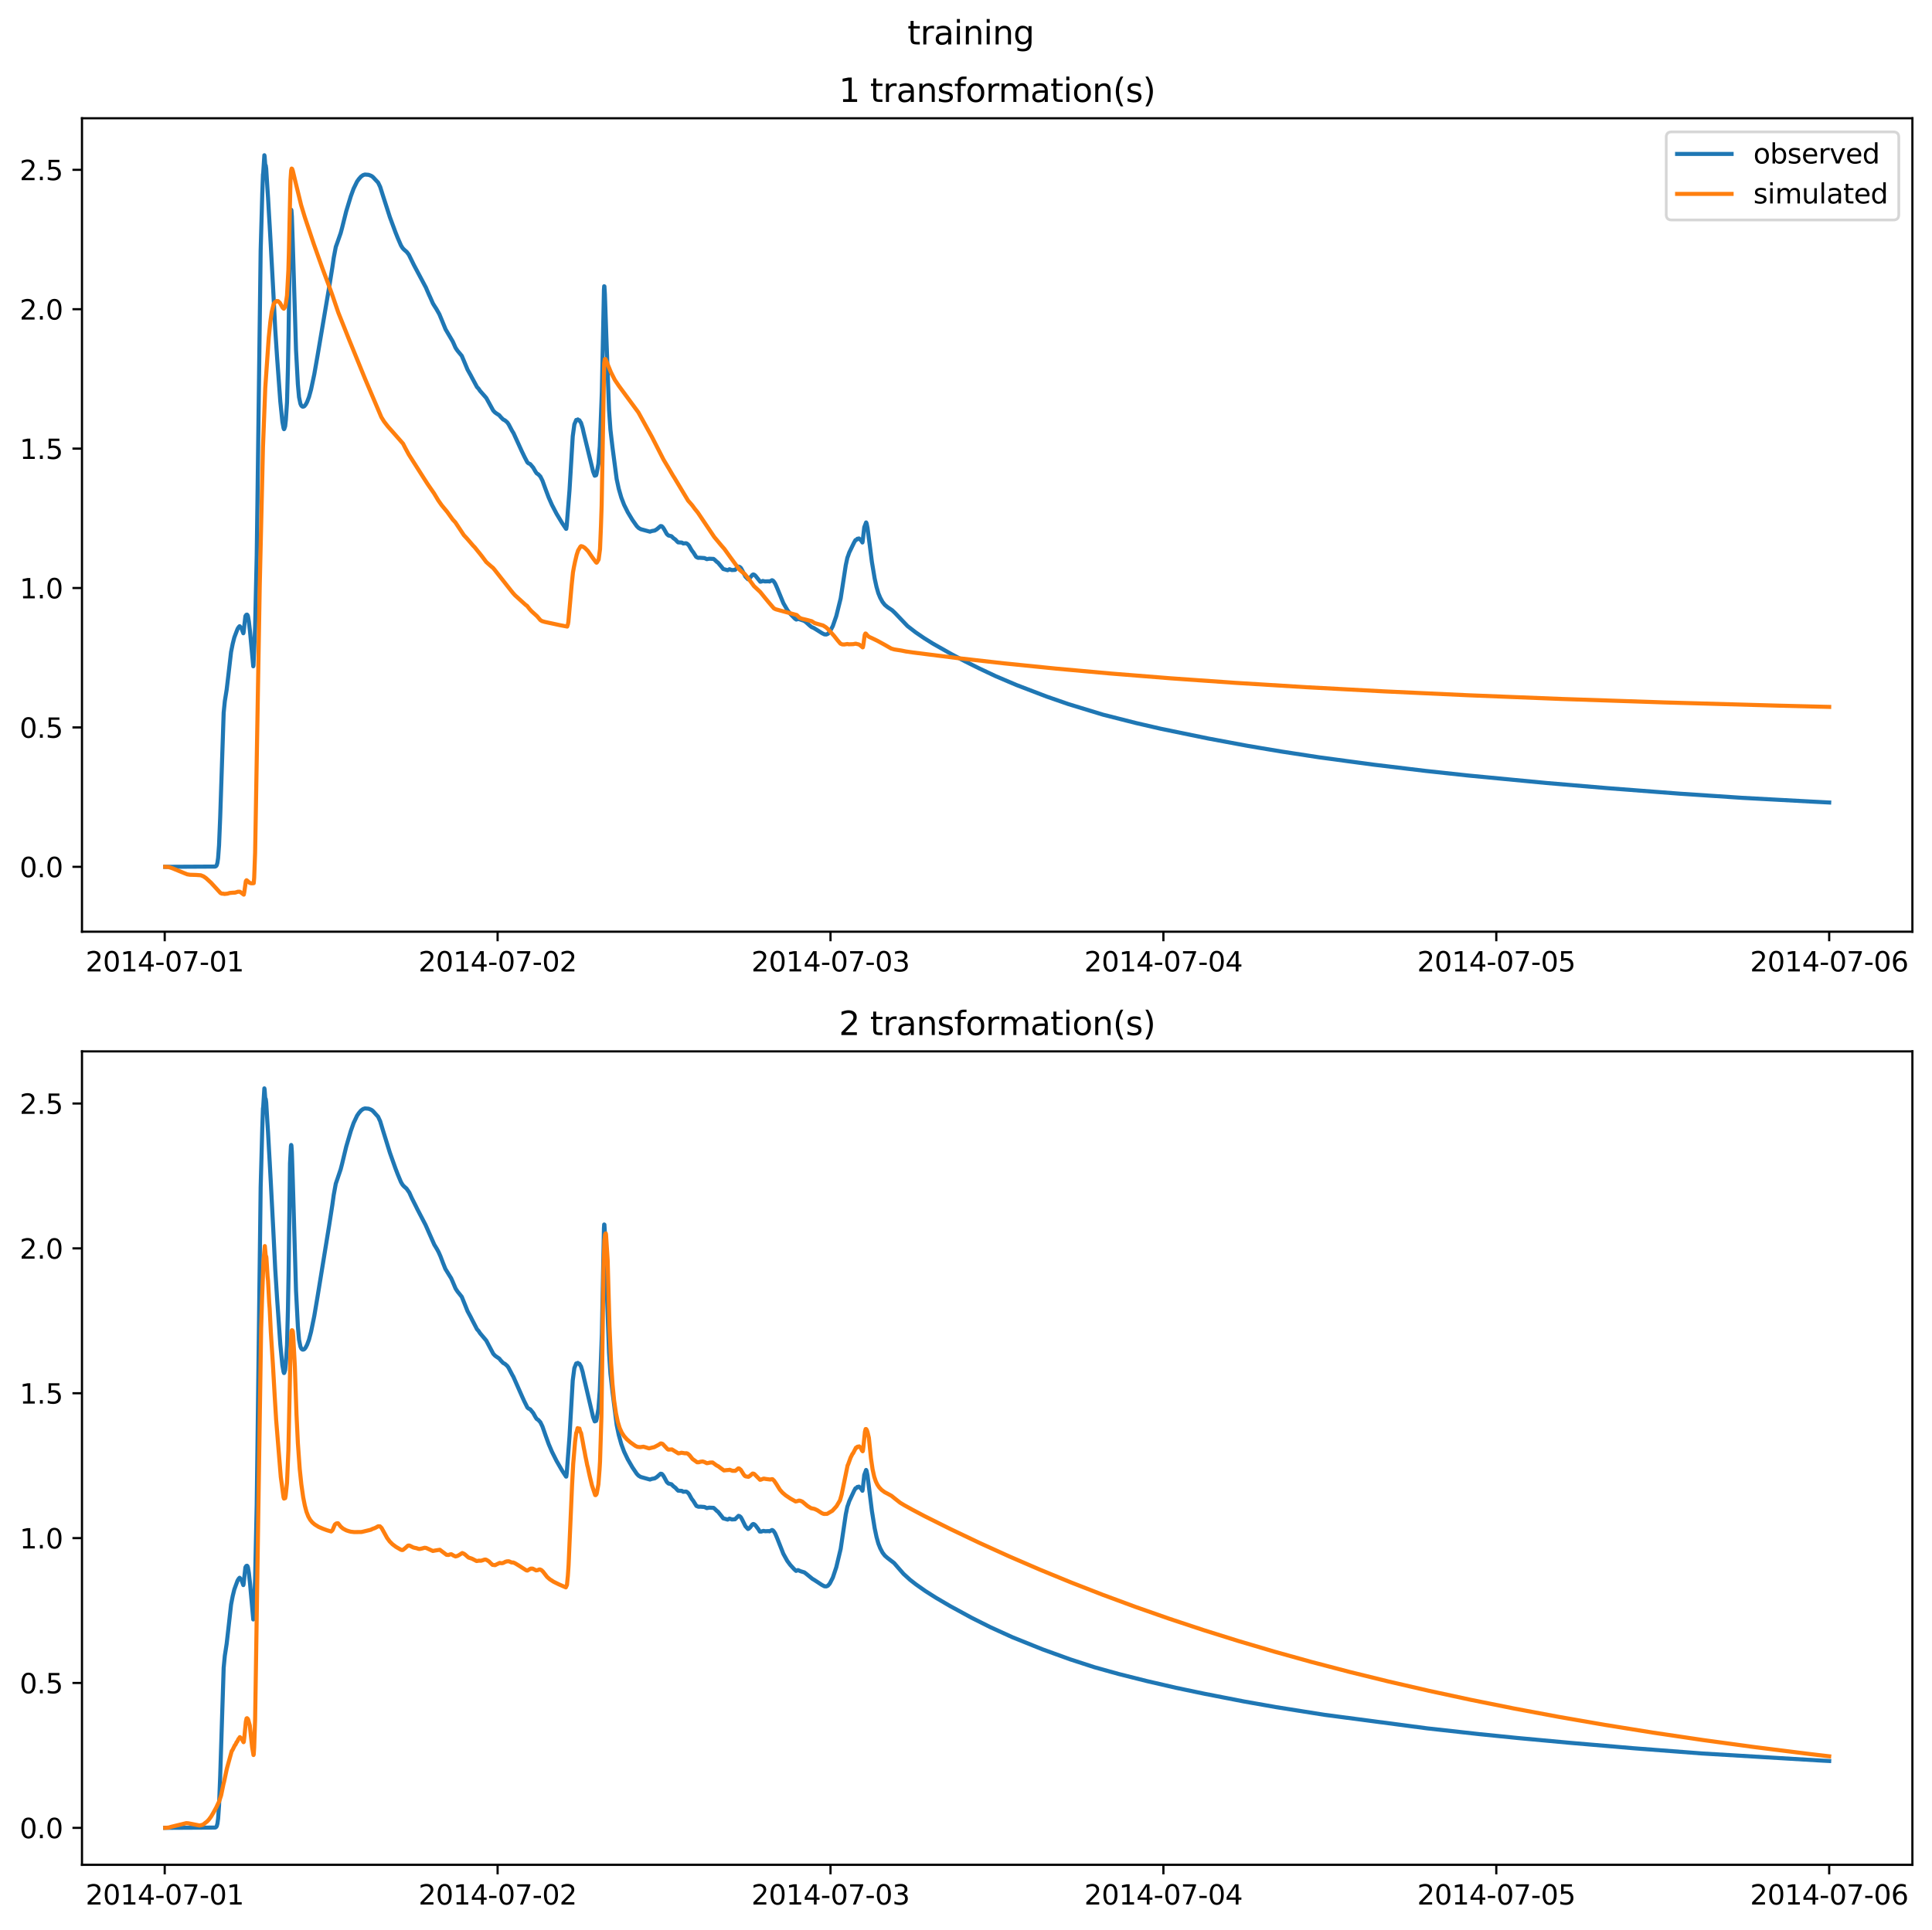 <?xml version="1.0" encoding="utf-8" standalone="no"?>
<!DOCTYPE svg PUBLIC "-//W3C//DTD SVG 1.1//EN"
  "http://www.w3.org/Graphics/SVG/1.1/DTD/svg11.dtd">
<svg xmlns:xlink="http://www.w3.org/1999/xlink" width="709.427pt" height="708.798pt" viewBox="0 0 709.427 708.798" xmlns="http://www.w3.org/2000/svg" version="1.1">
 <defs>
  <style type="text/css">*{stroke-linejoin: round; stroke-linecap: butt}</style>
 </defs>
 <g id="figure_1">
  <g id="patch_1">
   <path d="M 0 708.798 
L 709.427 708.798 
L 709.427 0 
L 0 0 
z
" style="fill: #ffffff"/>
  </g>
  <g id="axes_1">
   <g id="patch_2">
    <path d="M 30.103 342.2 
L 702.227 342.2 
L 702.227 43.44 
L 30.103 43.44 
z
" style="fill: #ffffff"/>
   </g>
   <g id="matplotlib.axis_1">
    <g id="xtick_1">
     <g id="line2d_1">
      <defs>
       <path id="m46d7d40f62" d="M 0 0 
L 0 3.5 
" style="stroke: #000000; stroke-width: 0.8"/>
      </defs>
      <g>
       <use xlink:href="#m46d7d40f62" x="60.484" y="342.2" style="stroke: #000000; stroke-width: 0.8"/>
      </g>
     </g>
     <g id="text_1">
      <!-- 2014-07-01 -->
      <g transform="translate(31.427 356.798) scale(0.1 -0.1)">
       <defs>
        <path id="DejaVuSans-32" d="M 1228 531 
L 3431 531 
L 3431 0 
L 469 0 
L 469 531 
Q 828 903 1448 1529 
Q 2069 2156 2228 2338 
Q 2531 2678 2651 2914 
Q 2772 3150 2772 3378 
Q 2772 3750 2511 3984 
Q 2250 4219 1831 4219 
Q 1534 4219 1204 4116 
Q 875 4013 500 3803 
L 500 4441 
Q 881 4594 1212 4672 
Q 1544 4750 1819 4750 
Q 2544 4750 2975 4387 
Q 3406 4025 3406 3419 
Q 3406 3131 3298 2873 
Q 3191 2616 2906 2266 
Q 2828 2175 2409 1742 
Q 1991 1309 1228 531 
z
" transform="scale(0.016)"/>
        <path id="DejaVuSans-30" d="M 2034 4250 
Q 1547 4250 1301 3770 
Q 1056 3291 1056 2328 
Q 1056 1369 1301 889 
Q 1547 409 2034 409 
Q 2525 409 2770 889 
Q 3016 1369 3016 2328 
Q 3016 3291 2770 3770 
Q 2525 4250 2034 4250 
z
M 2034 4750 
Q 2819 4750 3233 4129 
Q 3647 3509 3647 2328 
Q 3647 1150 3233 529 
Q 2819 -91 2034 -91 
Q 1250 -91 836 529 
Q 422 1150 422 2328 
Q 422 3509 836 4129 
Q 1250 4750 2034 4750 
z
" transform="scale(0.016)"/>
        <path id="DejaVuSans-31" d="M 794 531 
L 1825 531 
L 1825 4091 
L 703 3866 
L 703 4441 
L 1819 4666 
L 2450 4666 
L 2450 531 
L 3481 531 
L 3481 0 
L 794 0 
L 794 531 
z
" transform="scale(0.016)"/>
        <path id="DejaVuSans-34" d="M 2419 4116 
L 825 1625 
L 2419 1625 
L 2419 4116 
z
M 2253 4666 
L 3047 4666 
L 3047 1625 
L 3713 1625 
L 3713 1100 
L 3047 1100 
L 3047 0 
L 2419 0 
L 2419 1100 
L 313 1100 
L 313 1709 
L 2253 4666 
z
" transform="scale(0.016)"/>
        <path id="DejaVuSans-2d" d="M 313 2009 
L 1997 2009 
L 1997 1497 
L 313 1497 
L 313 2009 
z
" transform="scale(0.016)"/>
        <path id="DejaVuSans-37" d="M 525 4666 
L 3525 4666 
L 3525 4397 
L 1831 0 
L 1172 0 
L 2766 4134 
L 525 4134 
L 525 4666 
z
" transform="scale(0.016)"/>
       </defs>
       <use xlink:href="#DejaVuSans-32"/>
       <use xlink:href="#DejaVuSans-30" x="63.623"/>
       <use xlink:href="#DejaVuSans-31" x="127.246"/>
       <use xlink:href="#DejaVuSans-34" x="190.869"/>
       <use xlink:href="#DejaVuSans-2d" x="254.492"/>
       <use xlink:href="#DejaVuSans-30" x="290.576"/>
       <use xlink:href="#DejaVuSans-37" x="354.199"/>
       <use xlink:href="#DejaVuSans-2d" x="417.822"/>
       <use xlink:href="#DejaVuSans-30" x="453.906"/>
       <use xlink:href="#DejaVuSans-31" x="517.529"/>
      </g>
     </g>
    </g>
    <g id="xtick_2">
     <g id="line2d_2">
      <g>
       <use xlink:href="#m46d7d40f62" x="182.723" y="342.2" style="stroke: #000000; stroke-width: 0.8"/>
      </g>
     </g>
     <g id="text_2">
      <!-- 2014-07-02 -->
      <g transform="translate(153.665 356.798) scale(0.1 -0.1)">
       <use xlink:href="#DejaVuSans-32"/>
       <use xlink:href="#DejaVuSans-30" x="63.623"/>
       <use xlink:href="#DejaVuSans-31" x="127.246"/>
       <use xlink:href="#DejaVuSans-34" x="190.869"/>
       <use xlink:href="#DejaVuSans-2d" x="254.492"/>
       <use xlink:href="#DejaVuSans-30" x="290.576"/>
       <use xlink:href="#DejaVuSans-37" x="354.199"/>
       <use xlink:href="#DejaVuSans-2d" x="417.822"/>
       <use xlink:href="#DejaVuSans-30" x="453.906"/>
       <use xlink:href="#DejaVuSans-32" x="517.529"/>
      </g>
     </g>
    </g>
    <g id="xtick_3">
     <g id="line2d_3">
      <g>
       <use xlink:href="#m46d7d40f62" x="304.961" y="342.2" style="stroke: #000000; stroke-width: 0.8"/>
      </g>
     </g>
     <g id="text_3">
      <!-- 2014-07-03 -->
      <g transform="translate(275.903 356.798) scale(0.1 -0.1)">
       <defs>
        <path id="DejaVuSans-33" d="M 2597 2516 
Q 3050 2419 3304 2112 
Q 3559 1806 3559 1356 
Q 3559 666 3084 287 
Q 2609 -91 1734 -91 
Q 1441 -91 1130 -33 
Q 819 25 488 141 
L 488 750 
Q 750 597 1062 519 
Q 1375 441 1716 441 
Q 2309 441 2620 675 
Q 2931 909 2931 1356 
Q 2931 1769 2642 2001 
Q 2353 2234 1838 2234 
L 1294 2234 
L 1294 2753 
L 1863 2753 
Q 2328 2753 2575 2939 
Q 2822 3125 2822 3475 
Q 2822 3834 2567 4026 
Q 2313 4219 1838 4219 
Q 1578 4219 1281 4162 
Q 984 4106 628 3988 
L 628 4550 
Q 988 4650 1302 4700 
Q 1616 4750 1894 4750 
Q 2613 4750 3031 4423 
Q 3450 4097 3450 3541 
Q 3450 3153 3228 2886 
Q 3006 2619 2597 2516 
z
" transform="scale(0.016)"/>
       </defs>
       <use xlink:href="#DejaVuSans-32"/>
       <use xlink:href="#DejaVuSans-30" x="63.623"/>
       <use xlink:href="#DejaVuSans-31" x="127.246"/>
       <use xlink:href="#DejaVuSans-34" x="190.869"/>
       <use xlink:href="#DejaVuSans-2d" x="254.492"/>
       <use xlink:href="#DejaVuSans-30" x="290.576"/>
       <use xlink:href="#DejaVuSans-37" x="354.199"/>
       <use xlink:href="#DejaVuSans-2d" x="417.822"/>
       <use xlink:href="#DejaVuSans-30" x="453.906"/>
       <use xlink:href="#DejaVuSans-33" x="517.529"/>
      </g>
     </g>
    </g>
    <g id="xtick_4">
     <g id="line2d_4">
      <g>
       <use xlink:href="#m46d7d40f62" x="427.199" y="342.2" style="stroke: #000000; stroke-width: 0.8"/>
      </g>
     </g>
     <g id="text_4">
      <!-- 2014-07-04 -->
      <g transform="translate(398.141 356.798) scale(0.1 -0.1)">
       <use xlink:href="#DejaVuSans-32"/>
       <use xlink:href="#DejaVuSans-30" x="63.623"/>
       <use xlink:href="#DejaVuSans-31" x="127.246"/>
       <use xlink:href="#DejaVuSans-34" x="190.869"/>
       <use xlink:href="#DejaVuSans-2d" x="254.492"/>
       <use xlink:href="#DejaVuSans-30" x="290.576"/>
       <use xlink:href="#DejaVuSans-37" x="354.199"/>
       <use xlink:href="#DejaVuSans-2d" x="417.822"/>
       <use xlink:href="#DejaVuSans-30" x="453.906"/>
       <use xlink:href="#DejaVuSans-34" x="517.529"/>
      </g>
     </g>
    </g>
    <g id="xtick_5">
     <g id="line2d_5">
      <g>
       <use xlink:href="#m46d7d40f62" x="549.437" y="342.2" style="stroke: #000000; stroke-width: 0.8"/>
      </g>
     </g>
     <g id="text_5">
      <!-- 2014-07-05 -->
      <g transform="translate(520.38 356.798) scale(0.1 -0.1)">
       <defs>
        <path id="DejaVuSans-35" d="M 691 4666 
L 3169 4666 
L 3169 4134 
L 1269 4134 
L 1269 2991 
Q 1406 3038 1543 3061 
Q 1681 3084 1819 3084 
Q 2600 3084 3056 2656 
Q 3513 2228 3513 1497 
Q 3513 744 3044 326 
Q 2575 -91 1722 -91 
Q 1428 -91 1123 -41 
Q 819 9 494 109 
L 494 744 
Q 775 591 1075 516 
Q 1375 441 1709 441 
Q 2250 441 2565 725 
Q 2881 1009 2881 1497 
Q 2881 1984 2565 2268 
Q 2250 2553 1709 2553 
Q 1456 2553 1204 2497 
Q 953 2441 691 2322 
L 691 4666 
z
" transform="scale(0.016)"/>
       </defs>
       <use xlink:href="#DejaVuSans-32"/>
       <use xlink:href="#DejaVuSans-30" x="63.623"/>
       <use xlink:href="#DejaVuSans-31" x="127.246"/>
       <use xlink:href="#DejaVuSans-34" x="190.869"/>
       <use xlink:href="#DejaVuSans-2d" x="254.492"/>
       <use xlink:href="#DejaVuSans-30" x="290.576"/>
       <use xlink:href="#DejaVuSans-37" x="354.199"/>
       <use xlink:href="#DejaVuSans-2d" x="417.822"/>
       <use xlink:href="#DejaVuSans-30" x="453.906"/>
       <use xlink:href="#DejaVuSans-35" x="517.529"/>
      </g>
     </g>
    </g>
    <g id="xtick_6">
     <g id="line2d_6">
      <g>
       <use xlink:href="#m46d7d40f62" x="671.676" y="342.2" style="stroke: #000000; stroke-width: 0.8"/>
      </g>
     </g>
     <g id="text_6">
      <!-- 2014-07-06 -->
      <g transform="translate(642.618 356.798) scale(0.1 -0.1)">
       <defs>
        <path id="DejaVuSans-36" d="M 2113 2584 
Q 1688 2584 1439 2293 
Q 1191 2003 1191 1497 
Q 1191 994 1439 701 
Q 1688 409 2113 409 
Q 2538 409 2786 701 
Q 3034 994 3034 1497 
Q 3034 2003 2786 2293 
Q 2538 2584 2113 2584 
z
M 3366 4563 
L 3366 3988 
Q 3128 4100 2886 4159 
Q 2644 4219 2406 4219 
Q 1781 4219 1451 3797 
Q 1122 3375 1075 2522 
Q 1259 2794 1537 2939 
Q 1816 3084 2150 3084 
Q 2853 3084 3261 2657 
Q 3669 2231 3669 1497 
Q 3669 778 3244 343 
Q 2819 -91 2113 -91 
Q 1303 -91 875 529 
Q 447 1150 447 2328 
Q 447 3434 972 4092 
Q 1497 4750 2381 4750 
Q 2619 4750 2861 4703 
Q 3103 4656 3366 4563 
z
" transform="scale(0.016)"/>
       </defs>
       <use xlink:href="#DejaVuSans-32"/>
       <use xlink:href="#DejaVuSans-30" x="63.623"/>
       <use xlink:href="#DejaVuSans-31" x="127.246"/>
       <use xlink:href="#DejaVuSans-34" x="190.869"/>
       <use xlink:href="#DejaVuSans-2d" x="254.492"/>
       <use xlink:href="#DejaVuSans-30" x="290.576"/>
       <use xlink:href="#DejaVuSans-37" x="354.199"/>
       <use xlink:href="#DejaVuSans-2d" x="417.822"/>
       <use xlink:href="#DejaVuSans-30" x="453.906"/>
       <use xlink:href="#DejaVuSans-36" x="517.529"/>
      </g>
     </g>
    </g>
   </g>
   <g id="matplotlib.axis_2">
    <g id="ytick_1">
     <g id="line2d_7">
      <defs>
       <path id="m2aa3d9398a" d="M 0 0 
L -3.5 0 
" style="stroke: #000000; stroke-width: 0.8"/>
      </defs>
      <g>
       <use xlink:href="#m2aa3d9398a" x="30.103" y="318.372" style="stroke: #000000; stroke-width: 0.8"/>
      </g>
     </g>
     <g id="text_7">
      <!-- 0.0 -->
      <g transform="translate(7.2 322.171) scale(0.1 -0.1)">
       <defs>
        <path id="DejaVuSans-2e" d="M 684 794 
L 1344 794 
L 1344 0 
L 684 0 
L 684 794 
z
" transform="scale(0.016)"/>
       </defs>
       <use xlink:href="#DejaVuSans-30"/>
       <use xlink:href="#DejaVuSans-2e" x="63.623"/>
       <use xlink:href="#DejaVuSans-30" x="95.41"/>
      </g>
     </g>
    </g>
    <g id="ytick_2">
     <g id="line2d_8">
      <g>
       <use xlink:href="#m2aa3d9398a" x="30.103" y="267.171" style="stroke: #000000; stroke-width: 0.8"/>
      </g>
     </g>
     <g id="text_8">
      <!-- 0.5 -->
      <g transform="translate(7.2 270.97) scale(0.1 -0.1)">
       <use xlink:href="#DejaVuSans-30"/>
       <use xlink:href="#DejaVuSans-2e" x="63.623"/>
       <use xlink:href="#DejaVuSans-35" x="95.41"/>
      </g>
     </g>
    </g>
    <g id="ytick_3">
     <g id="line2d_9">
      <g>
       <use xlink:href="#m2aa3d9398a" x="30.103" y="215.97" style="stroke: #000000; stroke-width: 0.8"/>
      </g>
     </g>
     <g id="text_9">
      <!-- 1.0 -->
      <g transform="translate(7.2 219.769) scale(0.1 -0.1)">
       <use xlink:href="#DejaVuSans-31"/>
       <use xlink:href="#DejaVuSans-2e" x="63.623"/>
       <use xlink:href="#DejaVuSans-30" x="95.41"/>
      </g>
     </g>
    </g>
    <g id="ytick_4">
     <g id="line2d_10">
      <g>
       <use xlink:href="#m2aa3d9398a" x="30.103" y="164.769" style="stroke: #000000; stroke-width: 0.8"/>
      </g>
     </g>
     <g id="text_10">
      <!-- 1.5 -->
      <g transform="translate(7.2 168.568) scale(0.1 -0.1)">
       <use xlink:href="#DejaVuSans-31"/>
       <use xlink:href="#DejaVuSans-2e" x="63.623"/>
       <use xlink:href="#DejaVuSans-35" x="95.41"/>
      </g>
     </g>
    </g>
    <g id="ytick_5">
     <g id="line2d_11">
      <g>
       <use xlink:href="#m2aa3d9398a" x="30.103" y="113.568" style="stroke: #000000; stroke-width: 0.8"/>
      </g>
     </g>
     <g id="text_11">
      <!-- 2.0 -->
      <g transform="translate(7.2 117.367) scale(0.1 -0.1)">
       <use xlink:href="#DejaVuSans-32"/>
       <use xlink:href="#DejaVuSans-2e" x="63.623"/>
       <use xlink:href="#DejaVuSans-30" x="95.41"/>
      </g>
     </g>
    </g>
    <g id="ytick_6">
     <g id="line2d_12">
      <g>
       <use xlink:href="#m2aa3d9398a" x="30.103" y="62.367" style="stroke: #000000; stroke-width: 0.8"/>
      </g>
     </g>
     <g id="text_12">
      <!-- 2.5 -->
      <g transform="translate(7.2 66.166) scale(0.1 -0.1)">
       <use xlink:href="#DejaVuSans-32"/>
       <use xlink:href="#DejaVuSans-2e" x="63.623"/>
       <use xlink:href="#DejaVuSans-35" x="95.41"/>
      </g>
     </g>
    </g>
   </g>
   <g id="line2d_13">
    <path d="M 60.654 318.372 
L 78.99 318.277 
L 79.329 318.122 
L 79.584 317.769 
L 79.839 316.876 
L 80.093 315.098 
L 80.433 310.449 
L 80.857 300.057 
L 82.131 261.794 
L 82.555 257.532 
L 83.234 253.287 
L 83.913 247.561 
L 84.847 239.474 
L 85.441 236.505 
L 86.036 234.147 
L 86.46 233.009 
L 86.884 231.9 
L 87.224 231.018 
L 87.479 230.591 
L 87.733 230.239 
L 87.988 229.992 
L 88.243 230.273 
L 88.667 230.763 
L 89.346 232.582 
L 89.431 232.314 
L 90.11 226.299 
L 90.45 225.806 
L 90.704 225.735 
L 90.874 225.889 
L 91.044 226.342 
L 91.384 228.268 
L 91.808 231.954 
L 92.996 244.719 
L 93.081 244.314 
L 93.506 234.615 
L 93.676 230.397 
L 94.27 204.017 
L 94.524 185.015 
L 95.713 91.983 
L 96.052 80.096 
L 96.307 71.093 
L 96.562 64.072 
L 96.647 63.629 
L 97.071 57.02 
L 97.156 57.353 
L 97.411 60.78 
L 97.495 60.642 
L 97.58 60.748 
L 97.75 62.03 
L 98.175 68.846 
L 98.429 72.639 
L 98.769 78.615 
L 99.023 82.847 
L 99.448 90.411 
L 100.382 107.639 
L 101.061 120.871 
L 101.74 131.172 
L 102.928 147.464 
L 103.692 154.906 
L 104.117 157.203 
L 104.286 157.628 
L 104.371 157.565 
L 104.711 156.541 
L 104.966 154.211 
L 105.39 147.802 
L 105.73 135.063 
L 105.984 121.507 
L 106.494 83.499 
L 106.833 77.444 
L 106.918 77.028 
L 107.003 77.188 
L 107.173 79.517 
L 107.512 89.54 
L 108.701 128.55 
L 109.38 141.128 
L 109.804 145.862 
L 110.313 148.28 
L 110.653 149.009 
L 111.077 149.346 
L 111.417 149.347 
L 111.757 149.186 
L 112.266 148.571 
L 112.775 147.618 
L 113.454 145.846 
L 114.218 143.073 
L 115.407 137.45 
L 116.595 130.678 
L 120.84 105.616 
L 122.028 98.257 
L 122.537 94.718 
L 123.301 90.704 
L 123.98 88.807 
L 125.084 85.651 
L 125.593 83.764 
L 127.121 77.648 
L 128.819 72.075 
L 129.838 69.284 
L 131.111 66.683 
L 131.79 65.734 
L 132.554 64.871 
L 133.318 64.326 
L 133.997 64.107 
L 135.355 64.212 
L 136.289 64.573 
L 136.714 64.845 
L 136.968 65.064 
L 137.308 65.412 
L 137.732 65.873 
L 138.836 67.048 
L 139.6 68.63 
L 140.618 71.855 
L 143.165 79.757 
L 145.202 85.273 
L 146.051 87.403 
L 147.24 90.147 
L 147.834 91.102 
L 148.343 91.648 
L 149.362 92.542 
L 150.126 93.537 
L 150.89 95.096 
L 151.993 97.347 
L 156.407 105.636 
L 156.747 106.454 
L 157.596 108.39 
L 157.851 108.92 
L 158.954 111.422 
L 159.379 112.13 
L 160.227 113.458 
L 161.331 115.408 
L 162.18 117.442 
L 163.623 120.96 
L 166.254 125.432 
L 167.273 127.727 
L 167.613 128.253 
L 168.037 128.86 
L 169.565 130.695 
L 170.838 133.716 
L 171.687 135.768 
L 172.791 137.726 
L 173.385 138.866 
L 175.168 142.172 
L 175.677 142.693 
L 176.271 143.554 
L 178.563 146.166 
L 180.006 148.787 
L 181.11 150.788 
L 181.704 151.421 
L 182.128 151.744 
L 183.317 152.511 
L 183.911 153.217 
L 184.76 154.07 
L 185.184 154.274 
L 185.524 154.488 
L 186.288 155.15 
L 186.797 155.886 
L 187.986 158.138 
L 188.58 159.108 
L 191.636 165.808 
L 192.655 167.911 
L 193.673 169.85 
L 194.098 170.189 
L 194.692 170.45 
L 195.795 171.75 
L 196.644 173.223 
L 197.069 173.851 
L 197.663 174.217 
L 198.427 175.021 
L 199.191 176.536 
L 200.379 179.805 
L 201.483 182.738 
L 202.671 185.438 
L 204.369 188.695 
L 206.406 192.096 
L 207.849 194.233 
L 207.934 194.234 
L 208.104 193.018 
L 209.123 180.063 
L 210.311 160.243 
L 210.905 155.876 
L 211.584 154.249 
L 211.669 154.314 
L 211.839 154.305 
L 212.179 154.048 
L 212.433 154.337 
L 212.773 154.371 
L 213.112 154.996 
L 213.282 155.141 
L 213.452 155.631 
L 213.961 157.298 
L 214.301 158.845 
L 217.781 173.182 
L 218.375 174.722 
L 218.63 174.619 
L 218.885 174.54 
L 219.055 174.005 
L 219.734 170.348 
L 220.243 163.878 
L 221.007 143.783 
L 221.771 106.401 
L 221.856 105.132 
L 221.941 105.196 
L 222.111 108.027 
L 222.62 122.872 
L 223.639 150.505 
L 224.148 157.829 
L 224.912 164.348 
L 226.44 175.97 
L 227.204 179.506 
L 228.138 182.734 
L 229.156 185.386 
L 230.514 188.128 
L 232.212 190.948 
L 233.825 193.245 
L 234.504 193.914 
L 235.268 194.358 
L 238.664 195.276 
L 239.343 195.044 
L 240.446 194.846 
L 240.871 194.563 
L 241.125 194.441 
L 242.568 193.217 
L 242.993 193.272 
L 243.417 193.686 
L 243.842 194.33 
L 244.86 196.146 
L 245.455 196.683 
L 246.558 196.945 
L 246.898 197.28 
L 247.322 197.69 
L 248.001 198.174 
L 248.68 198.905 
L 249.02 199.206 
L 250.378 199.277 
L 250.887 199.599 
L 251.736 199.528 
L 252.076 199.559 
L 252.585 199.928 
L 253.01 200.401 
L 253.604 201.442 
L 254.028 202.16 
L 254.623 202.924 
L 255.641 204.548 
L 256.32 204.887 
L 256.915 204.855 
L 258.697 204.974 
L 259.546 205.372 
L 260.395 205.206 
L 262.008 205.28 
L 262.432 205.608 
L 263.281 206.41 
L 263.621 206.624 
L 265.064 208.345 
L 265.573 208.991 
L 266.507 209.233 
L 267.186 209.428 
L 267.441 209.297 
L 267.865 209.067 
L 268.289 209.217 
L 268.714 209.381 
L 269.902 209.314 
L 271.176 208.103 
L 271.6 208.232 
L 272.025 208.586 
L 272.449 209.308 
L 273.722 211.778 
L 274.656 212.749 
L 274.911 212.65 
L 275.42 212.204 
L 276.269 211.141 
L 276.608 210.981 
L 277.033 211.141 
L 277.457 211.532 
L 279.155 213.66 
L 279.664 213.571 
L 280.089 213.367 
L 280.513 213.475 
L 280.938 213.541 
L 282.296 213.491 
L 282.551 213.582 
L 283.484 213.106 
L 283.824 213.245 
L 284.248 213.715 
L 284.673 214.401 
L 285.352 215.941 
L 287.644 221.513 
L 289.172 224.157 
L 290.275 225.553 
L 291.888 227.21 
L 292.398 227.553 
L 293.162 227.32 
L 294.435 227.748 
L 295.199 227.997 
L 295.963 228.513 
L 297.406 229.823 
L 298 230.293 
L 298.849 230.668 
L 300.292 231.568 
L 301.905 232.591 
L 302.754 233.003 
L 303.433 233.04 
L 304.027 232.778 
L 304.706 232.005 
L 305.81 229.937 
L 307.083 226.263 
L 308.696 219.775 
L 309.12 217.014 
L 310.564 207.607 
L 311.158 204.834 
L 311.412 204.185 
L 311.837 202.94 
L 313.619 199.262 
L 313.789 198.976 
L 314.129 198.366 
L 314.468 198.294 
L 314.808 197.891 
L 315.063 197.87 
L 315.402 197.772 
L 316.251 198.564 
L 316.675 199.245 
L 316.76 198.865 
L 317.355 193.663 
L 318.034 191.883 
L 318.203 192.195 
L 318.543 193.85 
L 319.222 199.08 
L 320.156 206.354 
L 321.174 212.462 
L 321.854 215.557 
L 322.533 217.898 
L 323.212 219.538 
L 324.061 221.089 
L 324.91 222.16 
L 325.928 223.01 
L 327.626 224.154 
L 328.645 225.13 
L 333.229 229.938 
L 336.2 232.231 
L 339.34 234.381 
L 342.566 236.394 
L 349.527 240.341 
L 354.281 242.856 
L 359.629 245.523 
L 365.571 248.332 
L 373.211 251.582 
L 384.331 255.842 
L 392.395 258.636 
L 405.043 262.496 
L 417.098 265.55 
L 426.265 267.669 
L 443.667 271.242 
L 458.183 273.954 
L 470.492 276.016 
L 484.498 278.168 
L 504.277 280.836 
L 523.292 283.124 
L 539.081 284.833 
L 567.688 287.565 
L 590.268 289.476 
L 616.923 291.515 
L 639.843 293.041 
L 665.224 294.416 
L 671.676 294.742 
L 671.676 294.742 
" clip-path="url(#p21e78f279c)" style="fill: none; stroke: #1f77b4; stroke-width: 1.5; stroke-linecap: square"/>
   </g>
   <g id="line2d_14">
    <path d="M 60.654 318.372 
L 61.928 318.463 
L 63.371 318.924 
L 67.7 320.702 
L 68.719 321.116 
L 69.737 321.283 
L 72.114 321.357 
L 73.727 321.475 
L 74.746 321.892 
L 75.679 322.547 
L 77.462 324.181 
L 80.942 327.968 
L 81.452 328.22 
L 81.706 328.236 
L 82.046 328.238 
L 82.385 328.335 
L 83.574 328.22 
L 84.338 327.975 
L 85.611 327.87 
L 86.121 327.848 
L 86.375 327.833 
L 86.63 327.755 
L 87.394 327.511 
L 88.073 327.526 
L 88.667 327.948 
L 89.516 328.584 
L 89.686 327.752 
L 90.28 323.603 
L 90.535 323.293 
L 90.789 323.466 
L 91.638 324.246 
L 92.232 324.42 
L 92.912 324.411 
L 92.996 324.323 
L 93.166 324.372 
L 93.336 322.413 
L 93.676 313.206 
L 93.93 298.923 
L 94.524 264.5 
L 95.373 215.255 
L 96.562 164.243 
L 97.411 142.409 
L 98.684 123.981 
L 99.278 118.138 
L 99.787 114.507 
L 100.467 111.771 
L 100.721 111.325 
L 100.976 110.968 
L 101.146 110.935 
L 101.57 110.555 
L 101.825 110.615 
L 102.079 110.579 
L 102.758 111.217 
L 103.777 112.994 
L 104.202 113.385 
L 104.371 113.185 
L 104.796 112.491 
L 105.135 110.282 
L 105.39 108.531 
L 105.899 99.173 
L 106.069 93.116 
L 106.663 66.269 
L 106.918 62.586 
L 107.088 61.918 
L 107.258 62.013 
L 107.512 62.699 
L 108.191 65.548 
L 110.568 75.308 
L 111.926 79.778 
L 115.237 89.672 
L 118.378 98.511 
L 121.604 107.172 
L 122.113 108.612 
L 124.235 114.826 
L 128.225 124.837 
L 134.082 139.214 
L 140.024 153.2 
L 141.043 154.844 
L 142.401 156.599 
L 145.033 159.569 
L 148.004 162.953 
L 148.852 164.612 
L 150.126 166.968 
L 155.559 175.513 
L 157.002 177.752 
L 157.681 178.749 
L 158.53 179.967 
L 159.379 181.199 
L 160.907 183.745 
L 162.18 185.558 
L 164.217 188.013 
L 166.254 190.839 
L 167.188 191.827 
L 170.329 196.56 
L 171.263 197.56 
L 171.857 198.226 
L 173.725 200.41 
L 174.319 201.007 
L 175.422 202.39 
L 176.186 203.314 
L 177.035 204.397 
L 178.563 206.433 
L 180.431 208.089 
L 181.025 208.564 
L 181.619 209.269 
L 187.561 216.811 
L 188.325 217.752 
L 189.089 218.612 
L 193.079 222.227 
L 193.503 222.492 
L 194.522 223.778 
L 195.201 224.509 
L 197.238 226.355 
L 198.427 227.753 
L 199.021 228.115 
L 200.04 228.416 
L 205.557 229.606 
L 208.274 230.128 
L 208.529 229.311 
L 208.698 228.467 
L 209.377 220.922 
L 209.887 215.097 
L 210.396 210.216 
L 210.736 208.324 
L 211.16 206.292 
L 211.754 203.795 
L 212.264 202.22 
L 213.112 200.797 
L 213.367 200.589 
L 213.961 200.734 
L 214.725 201.199 
L 215.914 202.398 
L 217.612 204.868 
L 218.885 206.552 
L 219.055 206.673 
L 219.224 206.524 
L 219.819 205.509 
L 220.328 201.687 
L 220.667 193.373 
L 220.922 185.69 
L 221.856 133.435 
L 222.111 131.903 
L 222.28 131.865 
L 222.535 132.358 
L 224.318 136.691 
L 225.761 139.531 
L 227.289 141.788 
L 231.024 146.868 
L 234.419 151.476 
L 239.343 160.393 
L 243.672 168.859 
L 245.709 172.258 
L 247.068 174.588 
L 247.662 175.524 
L 252.67 183.87 
L 253.519 184.828 
L 254.198 185.616 
L 255.132 186.894 
L 256.235 188.25 
L 262.262 197.217 
L 264.979 200.468 
L 265.997 201.627 
L 268.12 204.579 
L 270.836 208.29 
L 271.6 209.284 
L 272.619 210.177 
L 273.468 210.83 
L 274.911 212.62 
L 276.863 215.275 
L 279.155 217.42 
L 280.938 219.62 
L 282.211 221.158 
L 284.163 223.431 
L 284.843 223.773 
L 286.455 224.225 
L 292.567 225.882 
L 293.586 226.893 
L 294.35 227.22 
L 296.387 227.707 
L 298.085 228.169 
L 299.104 228.837 
L 300.122 229.139 
L 302.245 229.738 
L 303.263 230.377 
L 304.112 231.126 
L 306.234 233.51 
L 307.592 235.216 
L 308.611 236.399 
L 309.29 236.682 
L 309.8 236.703 
L 310.054 236.71 
L 310.309 236.657 
L 310.648 236.621 
L 310.903 236.561 
L 311.243 236.532 
L 311.582 236.643 
L 313.28 236.592 
L 313.704 236.512 
L 313.959 236.452 
L 314.299 236.423 
L 314.638 236.533 
L 315.232 236.657 
L 315.572 236.792 
L 316.421 237.473 
L 316.76 237.766 
L 316.845 237.734 
L 317.015 236.906 
L 317.524 233.186 
L 317.779 232.684 
L 317.949 232.714 
L 318.458 233.323 
L 319.052 233.871 
L 320.241 234.413 
L 322.193 235.358 
L 324.91 236.852 
L 327.286 238.216 
L 328.39 238.526 
L 330.937 238.923 
L 332.634 239.271 
L 335.351 239.659 
L 351.479 241.693 
L 368.881 243.662 
L 387.642 245.558 
L 407.93 247.383 
L 429.916 249.134 
L 453.769 250.808 
L 479.745 252.405 
L 508.097 253.923 
L 539.166 255.361 
L 573.376 256.717 
L 611.151 257.989 
L 653.085 259.175 
L 671.676 259.636 
L 671.676 259.636 
" clip-path="url(#p21e78f279c)" style="fill: none; stroke: #ff7f0e; stroke-width: 1.5; stroke-linecap: square"/>
   </g>
   <g id="patch_3">
    <path d="M 30.103 342.2 
L 30.103 43.44 
" style="fill: none; stroke: #000000; stroke-width: 0.8; stroke-linejoin: miter; stroke-linecap: square"/>
   </g>
   <g id="patch_4">
    <path d="M 702.227 342.2 
L 702.227 43.44 
" style="fill: none; stroke: #000000; stroke-width: 0.8; stroke-linejoin: miter; stroke-linecap: square"/>
   </g>
   <g id="patch_5">
    <path d="M 30.103 342.2 
L 702.227 342.2 
" style="fill: none; stroke: #000000; stroke-width: 0.8; stroke-linejoin: miter; stroke-linecap: square"/>
   </g>
   <g id="patch_6">
    <path d="M 30.103 43.44 
L 702.227 43.44 
" style="fill: none; stroke: #000000; stroke-width: 0.8; stroke-linejoin: miter; stroke-linecap: square"/>
   </g>
   <g id="text_13">
    <!-- 1 transformation(s) -->
    <g transform="translate(308.05 37.44) scale(0.12 -0.12)">
     <defs>
      <path id="DejaVuSans-20" transform="scale(0.016)"/>
      <path id="DejaVuSans-74" d="M 1172 4494 
L 1172 3500 
L 2356 3500 
L 2356 3053 
L 1172 3053 
L 1172 1153 
Q 1172 725 1289 603 
Q 1406 481 1766 481 
L 2356 481 
L 2356 0 
L 1766 0 
Q 1100 0 847 248 
Q 594 497 594 1153 
L 594 3053 
L 172 3053 
L 172 3500 
L 594 3500 
L 594 4494 
L 1172 4494 
z
" transform="scale(0.016)"/>
      <path id="DejaVuSans-72" d="M 2631 2963 
Q 2534 3019 2420 3045 
Q 2306 3072 2169 3072 
Q 1681 3072 1420 2755 
Q 1159 2438 1159 1844 
L 1159 0 
L 581 0 
L 581 3500 
L 1159 3500 
L 1159 2956 
Q 1341 3275 1631 3429 
Q 1922 3584 2338 3584 
Q 2397 3584 2469 3576 
Q 2541 3569 2628 3553 
L 2631 2963 
z
" transform="scale(0.016)"/>
      <path id="DejaVuSans-61" d="M 2194 1759 
Q 1497 1759 1228 1600 
Q 959 1441 959 1056 
Q 959 750 1161 570 
Q 1363 391 1709 391 
Q 2188 391 2477 730 
Q 2766 1069 2766 1631 
L 2766 1759 
L 2194 1759 
z
M 3341 1997 
L 3341 0 
L 2766 0 
L 2766 531 
Q 2569 213 2275 61 
Q 1981 -91 1556 -91 
Q 1019 -91 701 211 
Q 384 513 384 1019 
Q 384 1609 779 1909 
Q 1175 2209 1959 2209 
L 2766 2209 
L 2766 2266 
Q 2766 2663 2505 2880 
Q 2244 3097 1772 3097 
Q 1472 3097 1187 3025 
Q 903 2953 641 2809 
L 641 3341 
Q 956 3463 1253 3523 
Q 1550 3584 1831 3584 
Q 2591 3584 2966 3190 
Q 3341 2797 3341 1997 
z
" transform="scale(0.016)"/>
      <path id="DejaVuSans-6e" d="M 3513 2113 
L 3513 0 
L 2938 0 
L 2938 2094 
Q 2938 2591 2744 2837 
Q 2550 3084 2163 3084 
Q 1697 3084 1428 2787 
Q 1159 2491 1159 1978 
L 1159 0 
L 581 0 
L 581 3500 
L 1159 3500 
L 1159 2956 
Q 1366 3272 1645 3428 
Q 1925 3584 2291 3584 
Q 2894 3584 3203 3211 
Q 3513 2838 3513 2113 
z
" transform="scale(0.016)"/>
      <path id="DejaVuSans-73" d="M 2834 3397 
L 2834 2853 
Q 2591 2978 2328 3040 
Q 2066 3103 1784 3103 
Q 1356 3103 1142 2972 
Q 928 2841 928 2578 
Q 928 2378 1081 2264 
Q 1234 2150 1697 2047 
L 1894 2003 
Q 2506 1872 2764 1633 
Q 3022 1394 3022 966 
Q 3022 478 2636 193 
Q 2250 -91 1575 -91 
Q 1294 -91 989 -36 
Q 684 19 347 128 
L 347 722 
Q 666 556 975 473 
Q 1284 391 1588 391 
Q 1994 391 2212 530 
Q 2431 669 2431 922 
Q 2431 1156 2273 1281 
Q 2116 1406 1581 1522 
L 1381 1569 
Q 847 1681 609 1914 
Q 372 2147 372 2553 
Q 372 3047 722 3315 
Q 1072 3584 1716 3584 
Q 2034 3584 2315 3537 
Q 2597 3491 2834 3397 
z
" transform="scale(0.016)"/>
      <path id="DejaVuSans-66" d="M 2375 4863 
L 2375 4384 
L 1825 4384 
Q 1516 4384 1395 4259 
Q 1275 4134 1275 3809 
L 1275 3500 
L 2222 3500 
L 2222 3053 
L 1275 3053 
L 1275 0 
L 697 0 
L 697 3053 
L 147 3053 
L 147 3500 
L 697 3500 
L 697 3744 
Q 697 4328 969 4595 
Q 1241 4863 1831 4863 
L 2375 4863 
z
" transform="scale(0.016)"/>
      <path id="DejaVuSans-6f" d="M 1959 3097 
Q 1497 3097 1228 2736 
Q 959 2375 959 1747 
Q 959 1119 1226 758 
Q 1494 397 1959 397 
Q 2419 397 2687 759 
Q 2956 1122 2956 1747 
Q 2956 2369 2687 2733 
Q 2419 3097 1959 3097 
z
M 1959 3584 
Q 2709 3584 3137 3096 
Q 3566 2609 3566 1747 
Q 3566 888 3137 398 
Q 2709 -91 1959 -91 
Q 1206 -91 779 398 
Q 353 888 353 1747 
Q 353 2609 779 3096 
Q 1206 3584 1959 3584 
z
" transform="scale(0.016)"/>
      <path id="DejaVuSans-6d" d="M 3328 2828 
Q 3544 3216 3844 3400 
Q 4144 3584 4550 3584 
Q 5097 3584 5394 3201 
Q 5691 2819 5691 2113 
L 5691 0 
L 5113 0 
L 5113 2094 
Q 5113 2597 4934 2840 
Q 4756 3084 4391 3084 
Q 3944 3084 3684 2787 
Q 3425 2491 3425 1978 
L 3425 0 
L 2847 0 
L 2847 2094 
Q 2847 2600 2669 2842 
Q 2491 3084 2119 3084 
Q 1678 3084 1418 2786 
Q 1159 2488 1159 1978 
L 1159 0 
L 581 0 
L 581 3500 
L 1159 3500 
L 1159 2956 
Q 1356 3278 1631 3431 
Q 1906 3584 2284 3584 
Q 2666 3584 2933 3390 
Q 3200 3197 3328 2828 
z
" transform="scale(0.016)"/>
      <path id="DejaVuSans-69" d="M 603 3500 
L 1178 3500 
L 1178 0 
L 603 0 
L 603 3500 
z
M 603 4863 
L 1178 4863 
L 1178 4134 
L 603 4134 
L 603 4863 
z
" transform="scale(0.016)"/>
      <path id="DejaVuSans-28" d="M 1984 4856 
Q 1566 4138 1362 3434 
Q 1159 2731 1159 2009 
Q 1159 1288 1364 580 
Q 1569 -128 1984 -844 
L 1484 -844 
Q 1016 -109 783 600 
Q 550 1309 550 2009 
Q 550 2706 781 3412 
Q 1013 4119 1484 4856 
L 1984 4856 
z
" transform="scale(0.016)"/>
      <path id="DejaVuSans-29" d="M 513 4856 
L 1013 4856 
Q 1481 4119 1714 3412 
Q 1947 2706 1947 2009 
Q 1947 1309 1714 600 
Q 1481 -109 1013 -844 
L 513 -844 
Q 928 -128 1133 580 
Q 1338 1288 1338 2009 
Q 1338 2731 1133 3434 
Q 928 4138 513 4856 
z
" transform="scale(0.016)"/>
     </defs>
     <use xlink:href="#DejaVuSans-31"/>
     <use xlink:href="#DejaVuSans-20" x="63.623"/>
     <use xlink:href="#DejaVuSans-74" x="95.41"/>
     <use xlink:href="#DejaVuSans-72" x="134.619"/>
     <use xlink:href="#DejaVuSans-61" x="175.732"/>
     <use xlink:href="#DejaVuSans-6e" x="237.012"/>
     <use xlink:href="#DejaVuSans-73" x="300.391"/>
     <use xlink:href="#DejaVuSans-66" x="352.49"/>
     <use xlink:href="#DejaVuSans-6f" x="387.695"/>
     <use xlink:href="#DejaVuSans-72" x="448.877"/>
     <use xlink:href="#DejaVuSans-6d" x="488.24"/>
     <use xlink:href="#DejaVuSans-61" x="585.652"/>
     <use xlink:href="#DejaVuSans-74" x="646.932"/>
     <use xlink:href="#DejaVuSans-69" x="686.141"/>
     <use xlink:href="#DejaVuSans-6f" x="713.924"/>
     <use xlink:href="#DejaVuSans-6e" x="775.105"/>
     <use xlink:href="#DejaVuSans-28" x="838.484"/>
     <use xlink:href="#DejaVuSans-73" x="877.498"/>
     <use xlink:href="#DejaVuSans-29" x="929.598"/>
    </g>
   </g>
   <g id="legend_1">
    <g id="patch_7">
     <path d="M 613.833 80.796 
L 695.227 80.796 
Q 697.227 80.796 697.227 78.796 
L 697.227 50.44 
Q 697.227 48.44 695.227 48.44 
L 613.833 48.44 
Q 611.833 48.44 611.833 50.44 
L 611.833 78.796 
Q 611.833 80.796 613.833 80.796 
z
" style="fill: #ffffff; opacity: 0.8; stroke: #cccccc; stroke-linejoin: miter"/>
    </g>
    <g id="line2d_15">
     <path d="M 615.833 56.538 
L 625.833 56.538 
L 635.833 56.538 
" style="fill: none; stroke: #1f77b4; stroke-width: 1.5; stroke-linecap: square"/>
    </g>
    <g id="text_14">
     <!-- observed -->
     <g transform="translate(643.833 60.038) scale(0.1 -0.1)">
      <defs>
       <path id="DejaVuSans-62" d="M 3116 1747 
Q 3116 2381 2855 2742 
Q 2594 3103 2138 3103 
Q 1681 3103 1420 2742 
Q 1159 2381 1159 1747 
Q 1159 1113 1420 752 
Q 1681 391 2138 391 
Q 2594 391 2855 752 
Q 3116 1113 3116 1747 
z
M 1159 2969 
Q 1341 3281 1617 3432 
Q 1894 3584 2278 3584 
Q 2916 3584 3314 3078 
Q 3713 2572 3713 1747 
Q 3713 922 3314 415 
Q 2916 -91 2278 -91 
Q 1894 -91 1617 61 
Q 1341 213 1159 525 
L 1159 0 
L 581 0 
L 581 4863 
L 1159 4863 
L 1159 2969 
z
" transform="scale(0.016)"/>
       <path id="DejaVuSans-65" d="M 3597 1894 
L 3597 1613 
L 953 1613 
Q 991 1019 1311 708 
Q 1631 397 2203 397 
Q 2534 397 2845 478 
Q 3156 559 3463 722 
L 3463 178 
Q 3153 47 2828 -22 
Q 2503 -91 2169 -91 
Q 1331 -91 842 396 
Q 353 884 353 1716 
Q 353 2575 817 3079 
Q 1281 3584 2069 3584 
Q 2775 3584 3186 3129 
Q 3597 2675 3597 1894 
z
M 3022 2063 
Q 3016 2534 2758 2815 
Q 2500 3097 2075 3097 
Q 1594 3097 1305 2825 
Q 1016 2553 972 2059 
L 3022 2063 
z
" transform="scale(0.016)"/>
       <path id="DejaVuSans-76" d="M 191 3500 
L 800 3500 
L 1894 563 
L 2988 3500 
L 3597 3500 
L 2284 0 
L 1503 0 
L 191 3500 
z
" transform="scale(0.016)"/>
       <path id="DejaVuSans-64" d="M 2906 2969 
L 2906 4863 
L 3481 4863 
L 3481 0 
L 2906 0 
L 2906 525 
Q 2725 213 2448 61 
Q 2172 -91 1784 -91 
Q 1150 -91 751 415 
Q 353 922 353 1747 
Q 353 2572 751 3078 
Q 1150 3584 1784 3584 
Q 2172 3584 2448 3432 
Q 2725 3281 2906 2969 
z
M 947 1747 
Q 947 1113 1208 752 
Q 1469 391 1925 391 
Q 2381 391 2643 752 
Q 2906 1113 2906 1747 
Q 2906 2381 2643 2742 
Q 2381 3103 1925 3103 
Q 1469 3103 1208 2742 
Q 947 2381 947 1747 
z
" transform="scale(0.016)"/>
      </defs>
      <use xlink:href="#DejaVuSans-6f"/>
      <use xlink:href="#DejaVuSans-62" x="61.182"/>
      <use xlink:href="#DejaVuSans-73" x="124.658"/>
      <use xlink:href="#DejaVuSans-65" x="176.758"/>
      <use xlink:href="#DejaVuSans-72" x="238.281"/>
      <use xlink:href="#DejaVuSans-76" x="279.395"/>
      <use xlink:href="#DejaVuSans-65" x="338.574"/>
      <use xlink:href="#DejaVuSans-64" x="400.098"/>
     </g>
    </g>
    <g id="line2d_16">
     <path d="M 615.833 71.217 
L 625.833 71.217 
L 635.833 71.217 
" style="fill: none; stroke: #ff7f0e; stroke-width: 1.5; stroke-linecap: square"/>
    </g>
    <g id="text_15">
     <!-- simulated -->
     <g transform="translate(643.833 74.717) scale(0.1 -0.1)">
      <defs>
       <path id="DejaVuSans-75" d="M 544 1381 
L 544 3500 
L 1119 3500 
L 1119 1403 
Q 1119 906 1312 657 
Q 1506 409 1894 409 
Q 2359 409 2629 706 
Q 2900 1003 2900 1516 
L 2900 3500 
L 3475 3500 
L 3475 0 
L 2900 0 
L 2900 538 
Q 2691 219 2414 64 
Q 2138 -91 1772 -91 
Q 1169 -91 856 284 
Q 544 659 544 1381 
z
M 1991 3584 
L 1991 3584 
z
" transform="scale(0.016)"/>
       <path id="DejaVuSans-6c" d="M 603 4863 
L 1178 4863 
L 1178 0 
L 603 0 
L 603 4863 
z
" transform="scale(0.016)"/>
      </defs>
      <use xlink:href="#DejaVuSans-73"/>
      <use xlink:href="#DejaVuSans-69" x="52.1"/>
      <use xlink:href="#DejaVuSans-6d" x="79.883"/>
      <use xlink:href="#DejaVuSans-75" x="177.295"/>
      <use xlink:href="#DejaVuSans-6c" x="240.674"/>
      <use xlink:href="#DejaVuSans-61" x="268.457"/>
      <use xlink:href="#DejaVuSans-74" x="329.736"/>
      <use xlink:href="#DejaVuSans-65" x="368.945"/>
      <use xlink:href="#DejaVuSans-64" x="430.469"/>
     </g>
    </g>
   </g>
  </g>
  <g id="axes_2">
   <g id="patch_8">
    <path d="M 30.103 684.92 
L 702.227 684.92 
L 702.227 386.16 
L 30.103 386.16 
z
" style="fill: #ffffff"/>
   </g>
   <g id="matplotlib.axis_3">
    <g id="xtick_7">
     <g id="line2d_17">
      <g>
       <use xlink:href="#m46d7d40f62" x="60.484" y="684.92" style="stroke: #000000; stroke-width: 0.8"/>
      </g>
     </g>
     <g id="text_16">
      <!-- 2014-07-01 -->
      <g transform="translate(31.427 699.518) scale(0.1 -0.1)">
       <use xlink:href="#DejaVuSans-32"/>
       <use xlink:href="#DejaVuSans-30" x="63.623"/>
       <use xlink:href="#DejaVuSans-31" x="127.246"/>
       <use xlink:href="#DejaVuSans-34" x="190.869"/>
       <use xlink:href="#DejaVuSans-2d" x="254.492"/>
       <use xlink:href="#DejaVuSans-30" x="290.576"/>
       <use xlink:href="#DejaVuSans-37" x="354.199"/>
       <use xlink:href="#DejaVuSans-2d" x="417.822"/>
       <use xlink:href="#DejaVuSans-30" x="453.906"/>
       <use xlink:href="#DejaVuSans-31" x="517.529"/>
      </g>
     </g>
    </g>
    <g id="xtick_8">
     <g id="line2d_18">
      <g>
       <use xlink:href="#m46d7d40f62" x="182.723" y="684.92" style="stroke: #000000; stroke-width: 0.8"/>
      </g>
     </g>
     <g id="text_17">
      <!-- 2014-07-02 -->
      <g transform="translate(153.665 699.518) scale(0.1 -0.1)">
       <use xlink:href="#DejaVuSans-32"/>
       <use xlink:href="#DejaVuSans-30" x="63.623"/>
       <use xlink:href="#DejaVuSans-31" x="127.246"/>
       <use xlink:href="#DejaVuSans-34" x="190.869"/>
       <use xlink:href="#DejaVuSans-2d" x="254.492"/>
       <use xlink:href="#DejaVuSans-30" x="290.576"/>
       <use xlink:href="#DejaVuSans-37" x="354.199"/>
       <use xlink:href="#DejaVuSans-2d" x="417.822"/>
       <use xlink:href="#DejaVuSans-30" x="453.906"/>
       <use xlink:href="#DejaVuSans-32" x="517.529"/>
      </g>
     </g>
    </g>
    <g id="xtick_9">
     <g id="line2d_19">
      <g>
       <use xlink:href="#m46d7d40f62" x="304.961" y="684.92" style="stroke: #000000; stroke-width: 0.8"/>
      </g>
     </g>
     <g id="text_18">
      <!-- 2014-07-03 -->
      <g transform="translate(275.903 699.518) scale(0.1 -0.1)">
       <use xlink:href="#DejaVuSans-32"/>
       <use xlink:href="#DejaVuSans-30" x="63.623"/>
       <use xlink:href="#DejaVuSans-31" x="127.246"/>
       <use xlink:href="#DejaVuSans-34" x="190.869"/>
       <use xlink:href="#DejaVuSans-2d" x="254.492"/>
       <use xlink:href="#DejaVuSans-30" x="290.576"/>
       <use xlink:href="#DejaVuSans-37" x="354.199"/>
       <use xlink:href="#DejaVuSans-2d" x="417.822"/>
       <use xlink:href="#DejaVuSans-30" x="453.906"/>
       <use xlink:href="#DejaVuSans-33" x="517.529"/>
      </g>
     </g>
    </g>
    <g id="xtick_10">
     <g id="line2d_20">
      <g>
       <use xlink:href="#m46d7d40f62" x="427.199" y="684.92" style="stroke: #000000; stroke-width: 0.8"/>
      </g>
     </g>
     <g id="text_19">
      <!-- 2014-07-04 -->
      <g transform="translate(398.141 699.518) scale(0.1 -0.1)">
       <use xlink:href="#DejaVuSans-32"/>
       <use xlink:href="#DejaVuSans-30" x="63.623"/>
       <use xlink:href="#DejaVuSans-31" x="127.246"/>
       <use xlink:href="#DejaVuSans-34" x="190.869"/>
       <use xlink:href="#DejaVuSans-2d" x="254.492"/>
       <use xlink:href="#DejaVuSans-30" x="290.576"/>
       <use xlink:href="#DejaVuSans-37" x="354.199"/>
       <use xlink:href="#DejaVuSans-2d" x="417.822"/>
       <use xlink:href="#DejaVuSans-30" x="453.906"/>
       <use xlink:href="#DejaVuSans-34" x="517.529"/>
      </g>
     </g>
    </g>
    <g id="xtick_11">
     <g id="line2d_21">
      <g>
       <use xlink:href="#m46d7d40f62" x="549.437" y="684.92" style="stroke: #000000; stroke-width: 0.8"/>
      </g>
     </g>
     <g id="text_20">
      <!-- 2014-07-05 -->
      <g transform="translate(520.38 699.518) scale(0.1 -0.1)">
       <use xlink:href="#DejaVuSans-32"/>
       <use xlink:href="#DejaVuSans-30" x="63.623"/>
       <use xlink:href="#DejaVuSans-31" x="127.246"/>
       <use xlink:href="#DejaVuSans-34" x="190.869"/>
       <use xlink:href="#DejaVuSans-2d" x="254.492"/>
       <use xlink:href="#DejaVuSans-30" x="290.576"/>
       <use xlink:href="#DejaVuSans-37" x="354.199"/>
       <use xlink:href="#DejaVuSans-2d" x="417.822"/>
       <use xlink:href="#DejaVuSans-30" x="453.906"/>
       <use xlink:href="#DejaVuSans-35" x="517.529"/>
      </g>
     </g>
    </g>
    <g id="xtick_12">
     <g id="line2d_22">
      <g>
       <use xlink:href="#m46d7d40f62" x="671.676" y="684.92" style="stroke: #000000; stroke-width: 0.8"/>
      </g>
     </g>
     <g id="text_21">
      <!-- 2014-07-06 -->
      <g transform="translate(642.618 699.518) scale(0.1 -0.1)">
       <use xlink:href="#DejaVuSans-32"/>
       <use xlink:href="#DejaVuSans-30" x="63.623"/>
       <use xlink:href="#DejaVuSans-31" x="127.246"/>
       <use xlink:href="#DejaVuSans-34" x="190.869"/>
       <use xlink:href="#DejaVuSans-2d" x="254.492"/>
       <use xlink:href="#DejaVuSans-30" x="290.576"/>
       <use xlink:href="#DejaVuSans-37" x="354.199"/>
       <use xlink:href="#DejaVuSans-2d" x="417.822"/>
       <use xlink:href="#DejaVuSans-30" x="453.906"/>
       <use xlink:href="#DejaVuSans-36" x="517.529"/>
      </g>
     </g>
    </g>
   </g>
   <g id="matplotlib.axis_4">
    <g id="ytick_7">
     <g id="line2d_23">
      <g>
       <use xlink:href="#m2aa3d9398a" x="30.103" y="671.339" style="stroke: #000000; stroke-width: 0.8"/>
      </g>
     </g>
     <g id="text_22">
      <!-- 0.0 -->
      <g transform="translate(7.2 675.138) scale(0.1 -0.1)">
       <use xlink:href="#DejaVuSans-30"/>
       <use xlink:href="#DejaVuSans-2e" x="63.623"/>
       <use xlink:href="#DejaVuSans-30" x="95.41"/>
      </g>
     </g>
    </g>
    <g id="ytick_8">
     <g id="line2d_24">
      <g>
       <use xlink:href="#m2aa3d9398a" x="30.103" y="618.13" style="stroke: #000000; stroke-width: 0.8"/>
      </g>
     </g>
     <g id="text_23">
      <!-- 0.5 -->
      <g transform="translate(7.2 621.93) scale(0.1 -0.1)">
       <use xlink:href="#DejaVuSans-30"/>
       <use xlink:href="#DejaVuSans-2e" x="63.623"/>
       <use xlink:href="#DejaVuSans-35" x="95.41"/>
      </g>
     </g>
    </g>
    <g id="ytick_9">
     <g id="line2d_25">
      <g>
       <use xlink:href="#m2aa3d9398a" x="30.103" y="564.922" style="stroke: #000000; stroke-width: 0.8"/>
      </g>
     </g>
     <g id="text_24">
      <!-- 1.0 -->
      <g transform="translate(7.2 568.721) scale(0.1 -0.1)">
       <use xlink:href="#DejaVuSans-31"/>
       <use xlink:href="#DejaVuSans-2e" x="63.623"/>
       <use xlink:href="#DejaVuSans-30" x="95.41"/>
      </g>
     </g>
    </g>
    <g id="ytick_10">
     <g id="line2d_26">
      <g>
       <use xlink:href="#m2aa3d9398a" x="30.103" y="511.713" style="stroke: #000000; stroke-width: 0.8"/>
      </g>
     </g>
     <g id="text_25">
      <!-- 1.5 -->
      <g transform="translate(7.2 515.513) scale(0.1 -0.1)">
       <use xlink:href="#DejaVuSans-31"/>
       <use xlink:href="#DejaVuSans-2e" x="63.623"/>
       <use xlink:href="#DejaVuSans-35" x="95.41"/>
      </g>
     </g>
    </g>
    <g id="ytick_11">
     <g id="line2d_27">
      <g>
       <use xlink:href="#m2aa3d9398a" x="30.103" y="458.505" style="stroke: #000000; stroke-width: 0.8"/>
      </g>
     </g>
     <g id="text_26">
      <!-- 2.0 -->
      <g transform="translate(7.2 462.304) scale(0.1 -0.1)">
       <use xlink:href="#DejaVuSans-32"/>
       <use xlink:href="#DejaVuSans-2e" x="63.623"/>
       <use xlink:href="#DejaVuSans-30" x="95.41"/>
      </g>
     </g>
    </g>
    <g id="ytick_12">
     <g id="line2d_28">
      <g>
       <use xlink:href="#m2aa3d9398a" x="30.103" y="405.296" style="stroke: #000000; stroke-width: 0.8"/>
      </g>
     </g>
     <g id="text_27">
      <!-- 2.5 -->
      <g transform="translate(7.2 409.096) scale(0.1 -0.1)">
       <use xlink:href="#DejaVuSans-32"/>
       <use xlink:href="#DejaVuSans-2e" x="63.623"/>
       <use xlink:href="#DejaVuSans-35" x="95.41"/>
      </g>
     </g>
    </g>
   </g>
   <g id="line2d_29">
    <path d="M 60.654 671.339 
L 78.99 671.241 
L 79.329 671.079 
L 79.584 670.713 
L 79.839 669.785 
L 80.093 667.937 
L 80.433 663.106 
L 80.857 652.306 
L 82.131 612.543 
L 82.555 608.114 
L 83.234 603.702 
L 83.913 597.752 
L 84.847 589.347 
L 85.441 586.263 
L 86.036 583.812 
L 86.46 582.629 
L 86.884 581.477 
L 87.224 580.56 
L 87.479 580.117 
L 87.733 579.75 
L 87.988 579.494 
L 88.243 579.786 
L 88.667 580.295 
L 89.346 582.186 
L 89.431 581.907 
L 90.11 575.656 
L 90.45 575.144 
L 90.704 575.07 
L 90.874 575.23 
L 91.044 575.701 
L 91.384 577.703 
L 91.808 581.533 
L 92.996 594.799 
L 93.081 594.377 
L 93.506 584.298 
L 93.676 579.915 
L 94.27 552.501 
L 94.524 532.754 
L 95.713 436.073 
L 96.052 423.721 
L 96.307 414.365 
L 96.562 407.069 
L 96.647 406.608 
L 97.071 399.74 
L 97.156 400.086 
L 97.411 403.647 
L 97.495 403.504 
L 97.58 403.614 
L 97.75 404.947 
L 98.175 412.03 
L 98.429 415.971 
L 98.769 422.182 
L 99.023 426.579 
L 99.448 434.441 
L 100.382 452.344 
L 101.061 466.094 
L 101.74 476.799 
L 102.928 493.73 
L 103.692 501.464 
L 104.117 503.851 
L 104.286 504.293 
L 104.371 504.228 
L 104.711 503.163 
L 104.966 500.742 
L 105.39 494.081 
L 105.73 480.843 
L 105.984 466.755 
L 106.494 427.257 
L 106.833 420.965 
L 106.918 420.533 
L 107.003 420.699 
L 107.173 423.12 
L 107.512 433.535 
L 108.701 474.075 
L 109.38 487.146 
L 109.804 492.065 
L 110.313 494.578 
L 110.653 495.336 
L 111.077 495.686 
L 111.417 495.687 
L 111.757 495.52 
L 112.181 495.017 
L 112.775 493.89 
L 113.454 492.049 
L 114.218 489.167 
L 115.407 483.323 
L 116.595 476.286 
L 120.84 450.241 
L 122.028 442.594 
L 122.537 438.916 
L 123.301 434.745 
L 123.98 432.774 
L 125.084 429.494 
L 125.593 427.532 
L 127.121 421.177 
L 128.819 415.385 
L 129.838 412.485 
L 131.111 409.782 
L 131.79 408.796 
L 132.554 407.899 
L 133.318 407.333 
L 133.997 407.105 
L 135.355 407.214 
L 136.289 407.589 
L 136.714 407.872 
L 136.968 408.1 
L 137.308 408.461 
L 137.732 408.941 
L 138.836 410.161 
L 139.6 411.806 
L 140.618 415.156 
L 143.165 423.369 
L 145.202 429.101 
L 146.051 431.314 
L 147.24 434.165 
L 147.834 435.158 
L 148.343 435.726 
L 149.277 436.548 
L 150.296 438.006 
L 151.229 440.082 
L 152.672 442.94 
L 153.267 444.155 
L 156.238 449.848 
L 159.463 457.13 
L 159.718 457.552 
L 160.482 458.818 
L 161.076 459.93 
L 161.755 461.46 
L 162.689 463.915 
L 163.538 466.037 
L 165.066 468.521 
L 165.66 469.469 
L 166.17 470.612 
L 167.273 473.22 
L 167.613 473.766 
L 168.037 474.397 
L 169.565 476.304 
L 170.838 479.443 
L 171.687 481.576 
L 172.791 483.61 
L 173.385 484.795 
L 175.168 488.23 
L 175.677 488.772 
L 176.271 489.666 
L 178.563 492.381 
L 180.006 495.105 
L 181.11 497.185 
L 181.704 497.843 
L 182.128 498.178 
L 183.317 498.975 
L 183.911 499.708 
L 184.76 500.596 
L 185.184 500.807 
L 185.524 501.03 
L 186.288 501.718 
L 186.712 502.306 
L 188.155 505.057 
L 188.495 505.632 
L 191.806 513.115 
L 192.485 514.61 
L 193.673 516.994 
L 194.098 517.346 
L 194.692 517.617 
L 195.795 518.968 
L 196.644 520.499 
L 197.069 521.152 
L 197.663 521.532 
L 198.427 522.368 
L 199.191 523.942 
L 200.379 527.34 
L 201.483 530.388 
L 202.671 533.193 
L 204.369 536.578 
L 206.406 540.113 
L 207.849 542.333 
L 207.934 542.334 
L 208.104 541.07 
L 209.123 527.607 
L 210.311 507.01 
L 210.905 502.472 
L 211.584 500.782 
L 211.669 500.849 
L 211.839 500.839 
L 212.179 500.572 
L 212.433 500.872 
L 212.773 500.908 
L 213.112 501.558 
L 213.282 501.708 
L 213.452 502.217 
L 213.961 503.949 
L 214.301 505.557 
L 217.781 520.457 
L 218.375 522.057 
L 218.63 521.95 
L 218.885 521.868 
L 219.055 521.312 
L 219.734 517.511 
L 220.243 510.788 
L 221.007 489.905 
L 221.771 451.057 
L 221.856 449.738 
L 221.941 449.805 
L 222.111 452.747 
L 222.62 468.174 
L 223.639 496.89 
L 224.148 504.501 
L 224.912 511.276 
L 226.44 523.354 
L 227.204 527.028 
L 228.138 530.383 
L 229.156 533.139 
L 230.514 535.988 
L 232.212 538.919 
L 233.825 541.306 
L 234.504 542.002 
L 235.268 542.462 
L 238.664 543.417 
L 239.343 543.176 
L 240.446 542.971 
L 240.871 542.676 
L 241.125 542.549 
L 242.568 541.277 
L 242.993 541.334 
L 243.417 541.764 
L 243.842 542.433 
L 244.86 544.321 
L 245.455 544.879 
L 246.558 545.151 
L 246.898 545.5 
L 247.322 545.926 
L 248.001 546.429 
L 248.68 547.188 
L 249.02 547.501 
L 250.378 547.575 
L 250.887 547.909 
L 251.736 547.836 
L 252.076 547.868 
L 252.585 548.251 
L 253.01 548.743 
L 253.604 549.825 
L 254.028 550.571 
L 254.538 551.214 
L 255.726 553.112 
L 256.49 553.408 
L 257.254 553.382 
L 258.697 553.496 
L 259.546 553.909 
L 260.395 553.736 
L 262.008 553.813 
L 262.432 554.154 
L 263.281 554.987 
L 263.621 555.21 
L 265.064 556.998 
L 265.573 557.669 
L 266.507 557.921 
L 267.186 558.124 
L 267.441 557.988 
L 267.865 557.748 
L 268.289 557.904 
L 268.714 558.075 
L 269.902 558.005 
L 271.176 556.747 
L 271.6 556.88 
L 272.025 557.249 
L 272.449 557.999 
L 273.722 560.565 
L 274.656 561.575 
L 274.911 561.472 
L 275.42 561.009 
L 276.269 559.904 
L 276.608 559.737 
L 276.948 559.857 
L 277.372 560.207 
L 278.476 561.661 
L 278.985 562.509 
L 279.495 562.533 
L 280.344 562.264 
L 280.938 562.398 
L 282.296 562.346 
L 282.551 562.44 
L 283.484 561.946 
L 283.824 562.09 
L 284.248 562.579 
L 284.673 563.292 
L 285.352 564.892 
L 287.644 570.683 
L 289.087 573.301 
L 290.19 574.78 
L 291.634 576.349 
L 292.313 576.964 
L 292.567 576.865 
L 292.992 576.677 
L 293.331 576.802 
L 293.926 577.071 
L 295.369 577.517 
L 296.133 578.101 
L 298.34 579.909 
L 298.849 580.196 
L 300.292 581.132 
L 301.82 582.14 
L 302.754 582.623 
L 303.433 582.662 
L 304.027 582.389 
L 304.706 581.586 
L 305.81 579.437 
L 307.083 575.619 
L 308.696 568.877 
L 309.12 566.007 
L 310.564 556.231 
L 311.158 553.349 
L 311.412 552.675 
L 311.837 551.381 
L 313.619 547.559 
L 313.789 547.262 
L 314.129 546.628 
L 314.468 546.553 
L 314.808 546.134 
L 315.063 546.112 
L 315.402 546.01 
L 316.251 546.834 
L 316.675 547.541 
L 316.76 547.146 
L 317.355 541.741 
L 318.034 539.891 
L 318.203 540.215 
L 318.543 541.935 
L 319.222 547.37 
L 320.156 554.929 
L 321.174 561.277 
L 321.854 564.493 
L 322.533 566.926 
L 323.212 568.63 
L 324.061 570.242 
L 324.91 571.355 
L 325.843 572.178 
L 328.305 574.073 
L 329.918 575.935 
L 331.785 578.068 
L 334.162 580.23 
L 336.369 581.948 
L 339.765 584.342 
L 343.585 586.776 
L 348.933 589.913 
L 356.742 594.167 
L 363.703 597.661 
L 371.768 601.334 
L 382.803 605.776 
L 392.989 609.463 
L 401.903 612.359 
L 410.816 614.841 
L 421.172 617.444 
L 431.868 619.913 
L 442.394 622.115 
L 456.74 624.913 
L 468.539 626.997 
L 486.451 629.841 
L 524.056 634.799 
L 543.326 636.936 
L 556.992 638.315 
L 576.347 640.101 
L 599.776 642.098 
L 625.242 644.038 
L 668.365 646.61 
L 671.676 646.783 
L 671.676 646.783 
" clip-path="url(#p001ecdda3a)" style="fill: none; stroke: #1f77b4; stroke-width: 1.5; stroke-linecap: square"/>
   </g>
   <g id="line2d_30">
    <path d="M 60.654 671.339 
L 61.928 671.237 
L 63.031 670.916 
L 68.379 669.615 
L 69.143 669.661 
L 73.302 670.475 
L 74.491 670.195 
L 76.019 669.026 
L 76.698 668.31 
L 77.547 667.146 
L 78.396 665.698 
L 79.414 663.846 
L 80.178 662.208 
L 80.433 661.718 
L 81.197 659.404 
L 82.046 655.31 
L 82.301 654.301 
L 83.319 649.536 
L 85.102 643.084 
L 85.272 642.964 
L 86.29 640.909 
L 86.375 640.92 
L 86.545 640.637 
L 86.884 639.847 
L 86.969 639.867 
L 87.139 639.602 
L 87.564 638.692 
L 87.733 638.529 
L 88.073 638.018 
L 88.752 638.617 
L 89.092 639.305 
L 89.431 639.879 
L 89.516 639.737 
L 89.686 638.378 
L 90.28 632.347 
L 90.535 631.163 
L 90.704 631.063 
L 90.959 631.269 
L 91.129 631.585 
L 91.723 633.727 
L 92.572 641.615 
L 93.081 644.595 
L 93.166 644.386 
L 93.336 641.737 
L 93.676 631.533 
L 94.015 610.203 
L 95.883 488.091 
L 96.222 477.287 
L 96.731 463.638 
L 96.986 460.455 
L 97.241 457.665 
L 97.58 461.261 
L 97.75 461.468 
L 97.835 462.103 
L 98.259 468.852 
L 98.429 470.415 
L 98.854 478.504 
L 99.023 480.6 
L 99.448 489.22 
L 99.787 494.503 
L 100.212 501.145 
L 100.891 513.115 
L 101.4 521.482 
L 103.098 542.414 
L 104.117 549.964 
L 104.286 550.417 
L 104.456 550.288 
L 104.626 550.122 
L 104.711 550.249 
L 104.881 549.468 
L 105.39 544.588 
L 105.899 532.703 
L 106.154 520.811 
L 106.663 496.337 
L 107.003 489.131 
L 107.173 488.575 
L 107.342 488.618 
L 107.512 488.955 
L 107.682 490.904 
L 108.276 501.939 
L 108.87 519.46 
L 109.38 530.061 
L 110.059 539.534 
L 110.653 545.202 
L 111.332 549.94 
L 111.926 552.926 
L 112.521 555.209 
L 113.2 556.974 
L 113.879 558.178 
L 114.643 559.123 
L 115.577 559.922 
L 117.02 560.814 
L 118.548 561.475 
L 120.076 562.031 
L 121.604 562.489 
L 122.113 561.983 
L 122.962 559.948 
L 123.471 559.548 
L 123.896 559.477 
L 124.15 559.486 
L 125.084 560.672 
L 125.933 561.412 
L 127.121 562.051 
L 127.97 562.344 
L 128.819 562.569 
L 130.092 562.712 
L 130.432 562.708 
L 132.554 562.684 
L 132.894 562.648 
L 133.912 562.402 
L 136.204 561.845 
L 136.459 561.702 
L 136.883 561.504 
L 137.138 561.419 
L 137.478 561.298 
L 137.732 561.198 
L 138.072 561.027 
L 138.326 560.892 
L 138.666 560.672 
L 138.921 560.569 
L 139.515 560.607 
L 140.109 561.186 
L 141.213 563.172 
L 142.146 564.868 
L 143.08 566.137 
L 144.099 567.166 
L 145.372 568.125 
L 147.155 569.162 
L 147.579 569.306 
L 147.919 569.273 
L 148.683 568.69 
L 149.786 567.695 
L 150.211 567.637 
L 150.55 567.754 
L 151.739 568.347 
L 152.333 568.506 
L 152.842 568.593 
L 153.606 568.853 
L 154.031 568.931 
L 154.964 568.736 
L 155.898 568.471 
L 156.492 568.54 
L 158.53 569.462 
L 158.954 569.646 
L 159.803 569.475 
L 161.501 569.208 
L 162.435 569.914 
L 163.963 571.057 
L 164.726 571.117 
L 165.321 570.881 
L 165.745 570.849 
L 166.594 571.361 
L 167.273 571.657 
L 167.952 571.476 
L 168.462 571.212 
L 169.735 570.402 
L 170.329 570.655 
L 170.754 570.942 
L 172.027 572.059 
L 173.3 572.477 
L 174.998 573.343 
L 175.337 573.301 
L 175.847 573.209 
L 176.611 573.236 
L 177.12 573.094 
L 177.884 572.831 
L 178.309 572.795 
L 178.733 572.963 
L 179.582 573.513 
L 180.091 574.05 
L 180.855 574.747 
L 181.789 574.86 
L 182.298 574.599 
L 183.487 574.031 
L 183.911 574.126 
L 184.166 574.141 
L 184.505 574.106 
L 184.76 574.033 
L 185.1 573.884 
L 185.524 573.637 
L 186.118 573.466 
L 186.797 573.422 
L 187.222 573.582 
L 187.816 573.867 
L 188.155 573.881 
L 188.41 573.863 
L 189.004 574.102 
L 189.514 574.401 
L 190.532 575.018 
L 192.994 576.591 
L 193.334 576.789 
L 193.673 576.831 
L 194.862 576.127 
L 195.626 576.134 
L 196.39 576.533 
L 196.814 576.774 
L 197.408 576.704 
L 197.918 576.46 
L 198.257 576.421 
L 198.766 576.648 
L 199.361 577.199 
L 200.889 579.178 
L 201.907 580.071 
L 203.265 580.943 
L 205.218 581.907 
L 207.765 583.02 
L 208.189 582.129 
L 208.529 578.684 
L 208.783 574.844 
L 210.057 545.501 
L 210.481 537.628 
L 211.16 529.583 
L 211.584 526.264 
L 211.669 526.187 
L 211.924 525.2 
L 212.094 524.528 
L 212.433 524.982 
L 212.773 524.69 
L 213.028 525.687 
L 213.367 526.339 
L 213.876 528.982 
L 214.046 529.899 
L 214.386 531.835 
L 214.64 533.053 
L 214.98 534.947 
L 215.235 536.138 
L 215.659 538.275 
L 215.829 538.827 
L 216.253 540.832 
L 216.593 542.359 
L 217.357 545.536 
L 218.545 549.119 
L 218.715 549.145 
L 218.885 548.839 
L 218.97 548.882 
L 219.139 548.431 
L 219.734 545.187 
L 220.158 539.658 
L 220.328 536.816 
L 220.837 520.486 
L 221.092 503.294 
L 221.601 466.887 
L 221.941 455.712 
L 222.195 453.449 
L 222.365 453.051 
L 222.45 453.012 
L 222.535 453.505 
L 223.129 462.846 
L 223.808 487.105 
L 224.403 500.738 
L 224.912 508.377 
L 225.506 514.416 
L 226.185 519.065 
L 226.864 522.248 
L 227.543 524.472 
L 228.307 526.158 
L 229.156 527.463 
L 230.175 528.611 
L 231.533 529.794 
L 233.316 531.055 
L 234.08 531.409 
L 235.098 531.513 
L 236.287 531.353 
L 236.966 531.552 
L 238.324 531.972 
L 239.767 531.606 
L 240.192 531.534 
L 241.889 530.641 
L 242.568 530.173 
L 242.823 530.159 
L 243.332 530.338 
L 245.2 532.321 
L 245.455 532.421 
L 246.728 532.345 
L 248.426 533.389 
L 249.105 533.81 
L 249.699 533.701 
L 250.208 533.558 
L 251.651 533.796 
L 251.991 533.718 
L 252.5 533.885 
L 253.179 534.467 
L 254.283 535.852 
L 255.981 537.074 
L 256.66 537.063 
L 257.169 536.877 
L 258.018 536.769 
L 258.442 536.904 
L 258.697 536.984 
L 259.546 537.422 
L 260.14 537.324 
L 260.734 537.167 
L 261.668 537.146 
L 263.026 538.164 
L 263.366 538.351 
L 263.79 538.565 
L 264.47 539.09 
L 265.828 540.075 
L 266.761 539.962 
L 267.525 539.91 
L 267.95 539.824 
L 268.544 540.057 
L 268.969 540.209 
L 269.987 540.207 
L 270.412 539.898 
L 271.091 539.324 
L 271.43 539.363 
L 272.025 539.863 
L 273.043 541.509 
L 273.468 542.053 
L 273.807 542.252 
L 274.826 542.418 
L 275.335 542.079 
L 276.354 541.213 
L 276.778 541.268 
L 277.033 541.433 
L 279.07 543.496 
L 279.325 543.472 
L 280.428 543.06 
L 281.192 543.201 
L 282.89 543.413 
L 283.23 543.288 
L 283.654 543.273 
L 284.248 543.832 
L 285.097 545.085 
L 286.371 547.147 
L 287.304 548.205 
L 288.493 549.221 
L 290.275 550.42 
L 292.143 551.46 
L 292.822 551.332 
L 293.331 551.146 
L 293.841 551.199 
L 294.605 551.516 
L 296.472 553.097 
L 297.83 553.943 
L 298.34 554.044 
L 299.104 554.21 
L 300.122 554.685 
L 301.82 555.783 
L 302.499 556.039 
L 303.688 556.032 
L 305.64 554.884 
L 307.168 553.208 
L 308.441 551.051 
L 309.036 548.95 
L 311.243 538.215 
L 311.412 537.92 
L 312.346 535.342 
L 312.855 534.337 
L 313.025 533.97 
L 313.195 533.866 
L 314.299 531.722 
L 314.468 531.814 
L 314.723 531.462 
L 314.893 531.335 
L 315.063 531.452 
L 315.487 531.229 
L 315.742 531.527 
L 315.996 531.602 
L 316.506 532.75 
L 316.591 532.679 
L 316.675 532.728 
L 316.76 533.034 
L 316.845 532.922 
L 317.015 531.632 
L 317.609 525.86 
L 317.864 524.866 
L 318.034 524.87 
L 318.288 525.234 
L 318.543 525.954 
L 319.052 528.089 
L 319.816 535.614 
L 320.41 539.634 
L 321.005 542.336 
L 321.599 544.102 
L 322.193 545.323 
L 322.872 546.321 
L 323.721 547.219 
L 324.825 548.038 
L 326.013 548.657 
L 327.371 549.407 
L 328.56 550.372 
L 330.512 551.913 
L 332.04 552.84 
L 335.096 554.529 
L 339.595 556.905 
L 349.103 561.649 
L 359.798 566.743 
L 370.749 571.712 
L 381.954 576.55 
L 393.329 581.22 
L 404.959 585.755 
L 416.928 590.183 
L 429.152 594.467 
L 441.715 598.634 
L 454.618 602.677 
L 467.86 606.592 
L 481.442 610.374 
L 495.449 614.042 
L 509.88 617.59 
L 524.735 621.012 
L 540.1 624.321 
L 555.974 627.511 
L 572.357 630.576 
L 589.335 633.526 
L 606.991 636.367 
L 625.327 639.09 
L 644.427 641.702 
L 664.375 644.203 
L 671.676 645.065 
L 671.676 645.065 
" clip-path="url(#p001ecdda3a)" style="fill: none; stroke: #ff7f0e; stroke-width: 1.5; stroke-linecap: square"/>
   </g>
   <g id="patch_9">
    <path d="M 30.103 684.92 
L 30.103 386.16 
" style="fill: none; stroke: #000000; stroke-width: 0.8; stroke-linejoin: miter; stroke-linecap: square"/>
   </g>
   <g id="patch_10">
    <path d="M 702.227 684.92 
L 702.227 386.16 
" style="fill: none; stroke: #000000; stroke-width: 0.8; stroke-linejoin: miter; stroke-linecap: square"/>
   </g>
   <g id="patch_11">
    <path d="M 30.103 684.92 
L 702.227 684.92 
" style="fill: none; stroke: #000000; stroke-width: 0.8; stroke-linejoin: miter; stroke-linecap: square"/>
   </g>
   <g id="patch_12">
    <path d="M 30.103 386.16 
L 702.227 386.16 
" style="fill: none; stroke: #000000; stroke-width: 0.8; stroke-linejoin: miter; stroke-linecap: square"/>
   </g>
   <g id="text_28">
    <!-- 2 transformation(s) -->
    <g transform="translate(308.05 380.16) scale(0.12 -0.12)">
     <use xlink:href="#DejaVuSans-32"/>
     <use xlink:href="#DejaVuSans-20" x="63.623"/>
     <use xlink:href="#DejaVuSans-74" x="95.41"/>
     <use xlink:href="#DejaVuSans-72" x="134.619"/>
     <use xlink:href="#DejaVuSans-61" x="175.732"/>
     <use xlink:href="#DejaVuSans-6e" x="237.012"/>
     <use xlink:href="#DejaVuSans-73" x="300.391"/>
     <use xlink:href="#DejaVuSans-66" x="352.49"/>
     <use xlink:href="#DejaVuSans-6f" x="387.695"/>
     <use xlink:href="#DejaVuSans-72" x="448.877"/>
     <use xlink:href="#DejaVuSans-6d" x="488.24"/>
     <use xlink:href="#DejaVuSans-61" x="585.652"/>
     <use xlink:href="#DejaVuSans-74" x="646.932"/>
     <use xlink:href="#DejaVuSans-69" x="686.141"/>
     <use xlink:href="#DejaVuSans-6f" x="713.924"/>
     <use xlink:href="#DejaVuSans-6e" x="775.105"/>
     <use xlink:href="#DejaVuSans-28" x="838.484"/>
     <use xlink:href="#DejaVuSans-73" x="877.498"/>
     <use xlink:href="#DejaVuSans-29" x="929.598"/>
    </g>
   </g>
  </g>
  <g id="text_29">
   <!-- training -->
   <g transform="translate(333.22 16.318) scale(0.12 -0.12)">
    <defs>
     <path id="DejaVuSans-67" d="M 2906 1791 
Q 2906 2416 2648 2759 
Q 2391 3103 1925 3103 
Q 1463 3103 1205 2759 
Q 947 2416 947 1791 
Q 947 1169 1205 825 
Q 1463 481 1925 481 
Q 2391 481 2648 825 
Q 2906 1169 2906 1791 
z
M 3481 434 
Q 3481 -459 3084 -895 
Q 2688 -1331 1869 -1331 
Q 1566 -1331 1297 -1286 
Q 1028 -1241 775 -1147 
L 775 -588 
Q 1028 -725 1275 -790 
Q 1522 -856 1778 -856 
Q 2344 -856 2625 -561 
Q 2906 -266 2906 331 
L 2906 616 
Q 2728 306 2450 153 
Q 2172 0 1784 0 
Q 1141 0 747 490 
Q 353 981 353 1791 
Q 353 2603 747 3093 
Q 1141 3584 1784 3584 
Q 2172 3584 2450 3431 
Q 2728 3278 2906 2969 
L 2906 3500 
L 3481 3500 
L 3481 434 
z
" transform="scale(0.016)"/>
    </defs>
    <use xlink:href="#DejaVuSans-74"/>
    <use xlink:href="#DejaVuSans-72" x="39.209"/>
    <use xlink:href="#DejaVuSans-61" x="80.322"/>
    <use xlink:href="#DejaVuSans-69" x="141.602"/>
    <use xlink:href="#DejaVuSans-6e" x="169.385"/>
    <use xlink:href="#DejaVuSans-69" x="232.764"/>
    <use xlink:href="#DejaVuSans-6e" x="260.547"/>
    <use xlink:href="#DejaVuSans-67" x="323.926"/>
   </g>
  </g>
 </g>
 <defs>
  <clipPath id="p21e78f279c">
   <rect x="30.103" y="43.44" width="672.124" height="298.76"/>
  </clipPath>
  <clipPath id="p001ecdda3a">
   <rect x="30.103" y="386.16" width="672.124" height="298.76"/>
  </clipPath>
 </defs>
</svg>

